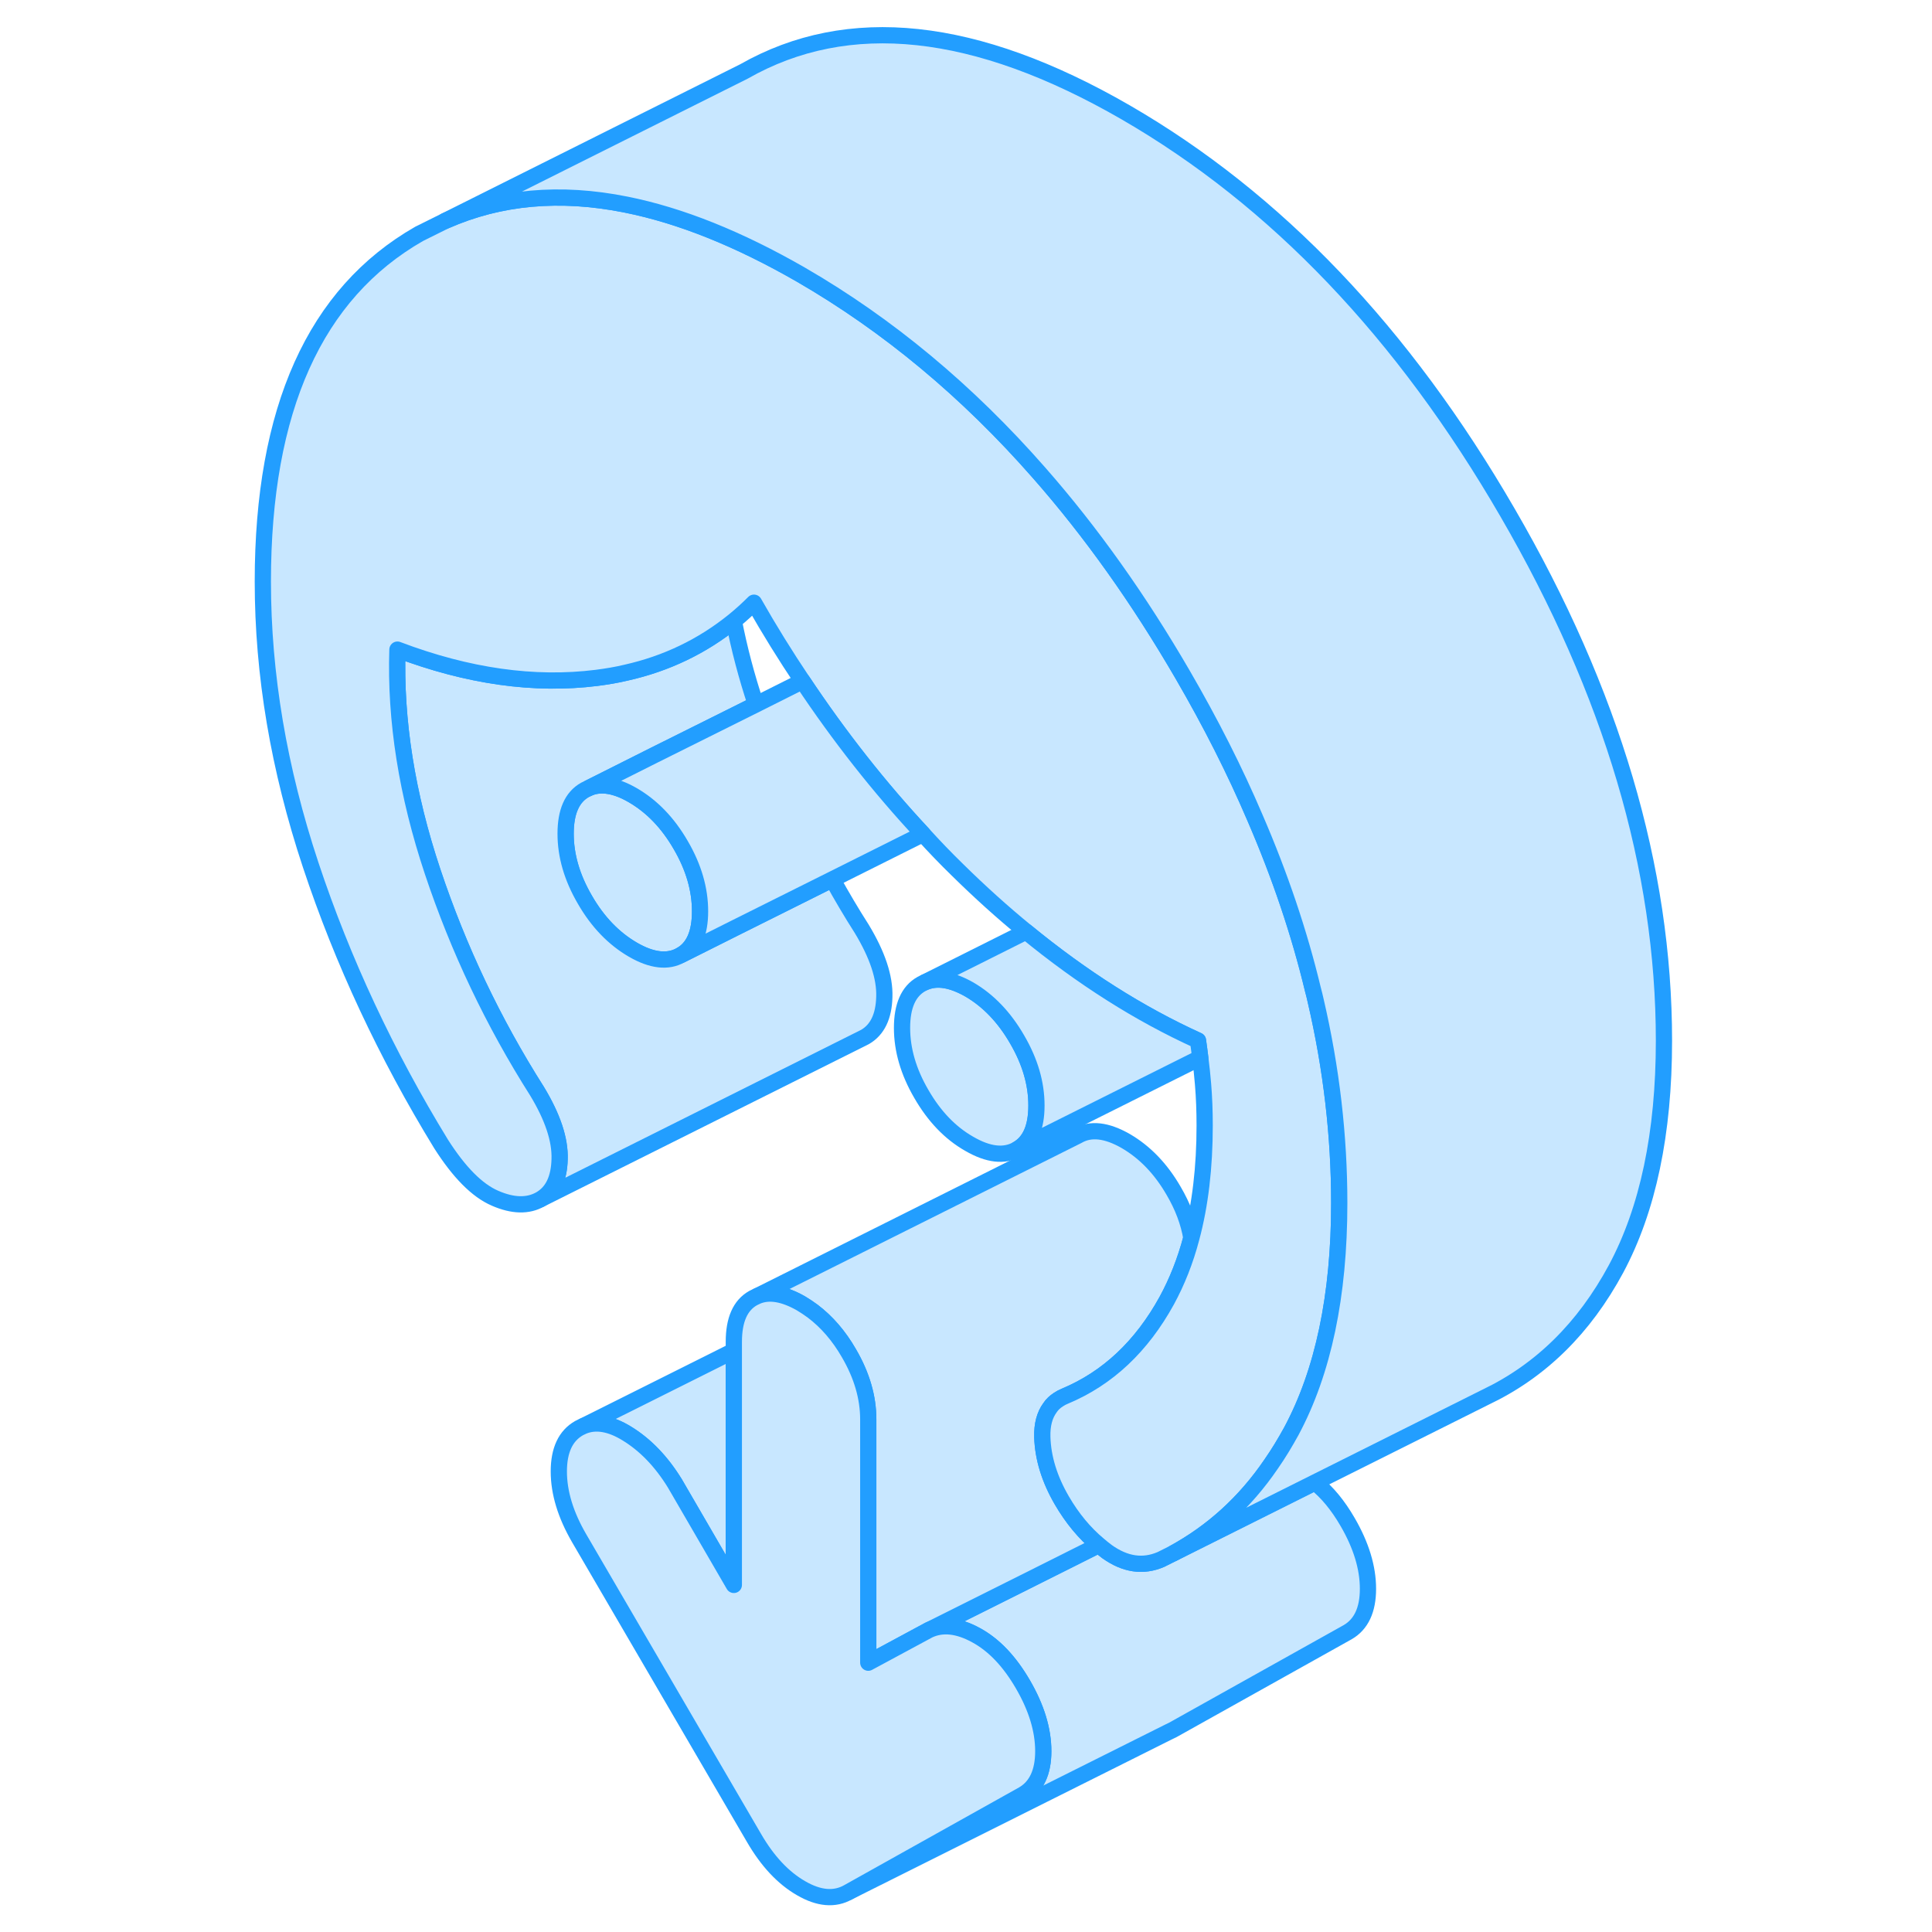 <svg width="48" height="48" viewBox="0 0 91 119" fill="#c8e7ff" xmlns="http://www.w3.org/2000/svg" stroke-width="1px" stroke-linecap="round" stroke-linejoin="round"><path d="M49.84 68.092C49.84 69.442 49.45 70.342 48.65 70.792C47.86 71.242 46.87 71.132 45.7 70.452C44.52 69.782 43.54 68.752 42.75 67.382C41.95 66.012 41.56 64.652 41.56 63.312C41.56 61.972 41.95 61.062 42.75 60.612L42.99 60.492C43.74 60.182 44.64 60.342 45.7 60.942C46.87 61.622 47.86 62.652 48.65 64.022C49.45 65.392 49.84 66.742 49.84 68.092Z" stroke="#229EFF" stroke-linejoin="round"/><path d="M29.12 56.133C29.12 57.483 28.73 58.383 27.93 58.833C27.14 59.283 26.15 59.173 24.98 58.493C23.81 57.813 22.82 56.793 22.03 55.423C21.23 54.053 20.84 52.693 20.84 51.353C20.84 50.013 21.23 49.103 22.03 48.653L22.28 48.533C23.02 48.223 23.93 48.373 24.98 48.983C26.15 49.663 27.14 50.683 27.93 52.053C28.73 53.423 29.12 54.783 29.12 56.133Z" stroke="#229EFF" stroke-linejoin="round"/><path d="M70.259 97.862C70.259 99.162 69.839 100.053 69.009 100.533L58.239 106.552L57.969 106.683L38.239 116.552L49.009 110.533C49.839 110.053 50.259 109.163 50.259 107.863C50.259 106.563 49.839 105.183 49.009 103.753C48.179 102.323 47.219 101.313 46.109 100.713C45.009 100.113 44.039 100.013 43.209 100.403L49.089 97.463L53.679 95.162C53.849 95.312 54.019 95.442 54.189 95.573C55.299 96.362 56.399 96.532 57.509 96.052L58.289 95.662L66.989 91.312C67.739 91.903 68.409 92.713 69.009 93.752C69.839 95.183 70.259 96.552 70.259 97.862Z" stroke="#229EFF" stroke-linejoin="round"/><path d="M59.38 76.252C59.01 77.662 58.5 78.942 57.87 80.102C56.32 82.922 54.23 84.892 51.6 85.992C51.45 86.052 51.32 86.122 51.2 86.202C50.98 86.342 50.8 86.512 50.67 86.712C50.34 87.162 50.18 87.762 50.2 88.512C50.24 89.802 50.64 91.102 51.4 92.412C52.04 93.512 52.8 94.432 53.68 95.162L49.09 97.462L43.21 100.402L39.48 102.412V87.432C39.48 86.082 39.09 84.722 38.29 83.352C37.67 82.272 36.92 81.412 36.06 80.762C35.83 80.592 35.59 80.432 35.34 80.282C34.29 79.682 33.38 79.522 32.64 79.832L52.39 69.952C53.18 69.492 54.17 69.612 55.34 70.282C56.51 70.962 57.5 71.982 58.29 73.352C58.86 74.322 59.22 75.292 59.38 76.252Z" stroke="#229EFF" stroke-linejoin="round"/><path d="M40.469 61.402C40.439 62.612 40.039 63.432 39.279 63.872L19.279 73.872C20.039 73.432 20.439 72.612 20.469 71.402C20.509 70.192 20.039 68.802 19.079 67.212C16.379 62.962 14.239 58.452 12.649 53.692C11.059 48.932 10.339 44.372 10.479 40.012C14.829 41.662 18.919 42.232 22.749 41.752C23.369 41.672 23.979 41.572 24.559 41.432C27.059 40.872 29.269 39.802 31.199 38.242C31.529 39.932 31.979 41.652 32.559 43.392L26.299 46.512L22.279 48.532L22.029 48.652C21.229 49.102 20.839 50.002 20.839 51.352C20.839 52.702 21.229 54.052 22.029 55.422C22.819 56.792 23.809 57.812 24.979 58.492C26.149 59.172 27.139 59.282 27.929 58.832L31.259 57.162L37.269 54.162C37.839 55.192 38.439 56.212 39.079 57.212C40.039 58.802 40.509 60.192 40.469 61.402Z" stroke="#229EFF" stroke-linejoin="round"/><path d="M68.489 74.103C68.489 79.813 67.499 84.493 65.539 88.153C65.149 88.863 64.739 89.543 64.299 90.173C62.679 92.553 60.669 94.363 58.289 95.663L57.51 96.053C56.4 96.533 55.3 96.363 54.19 95.573C54.02 95.443 53.849 95.313 53.679 95.163C52.799 94.433 52.039 93.513 51.4 92.413C50.639 91.103 50.239 89.803 50.2 88.513C50.179 87.763 50.339 87.163 50.669 86.713C50.799 86.513 50.98 86.343 51.2 86.203C51.319 86.123 51.449 86.053 51.599 85.993C54.229 84.893 56.319 82.923 57.869 80.103C58.499 78.943 59.01 77.663 59.38 76.253C59.929 74.213 60.2 71.903 60.2 69.323C60.2 68.453 60.169 67.593 60.099 66.763C60.059 66.253 59.999 65.713 59.929 65.153C59.889 64.813 59.839 64.453 59.789 64.093C56.179 62.453 52.65 60.213 49.2 57.383C47.77 56.213 46.359 54.943 44.969 53.573C44.239 52.863 43.529 52.123 42.849 51.373C40.169 48.503 37.699 45.363 35.429 41.953C34.389 40.403 33.389 38.793 32.44 37.123C32.039 37.523 31.63 37.893 31.2 38.243C29.27 39.803 27.059 40.873 24.559 41.433C23.979 41.573 23.369 41.673 22.75 41.753C18.919 42.233 14.829 41.663 10.479 40.013C10.339 44.373 11.059 48.933 12.649 53.693C14.239 58.453 16.38 62.963 19.079 67.213C20.04 68.803 20.509 70.193 20.469 71.403C20.439 72.613 20.04 73.433 19.279 73.873C18.52 74.303 17.589 74.283 16.489 73.803C15.379 73.323 14.28 72.203 13.169 70.463C9.789 64.943 7.109 59.213 5.139 53.283C3.169 47.353 2.189 41.533 2.189 35.823C2.189 25.213 5.399 18.073 11.819 14.403L13.429 13.603C16.779 12.123 20.489 11.783 24.559 12.603C27.909 13.273 31.5 14.713 35.34 16.923C40.7 20.023 45.59 24.093 49.999 29.123C53.2 32.763 56.149 36.913 58.849 41.563C60.569 44.523 62.059 47.463 63.309 50.393C64.839 53.933 66.029 57.453 66.869 60.953C66.929 61.163 66.98 61.383 67.029 61.603C68.01 65.803 68.489 69.973 68.489 74.103Z" stroke="#229EFF" stroke-linejoin="round"/><path d="M88.49 64.103C88.49 69.812 87.5 74.493 85.54 78.153C83.57 81.812 80.89 84.442 77.51 86.052L66.99 91.312L58.29 95.662C60.67 94.362 62.68 92.552 64.3 90.172C64.74 89.543 65.15 88.862 65.54 88.153C67.5 84.493 68.49 79.812 68.49 74.103C68.49 69.972 68.01 65.802 67.03 61.602C66.98 61.383 66.93 61.163 66.87 60.953C66.03 57.453 64.84 53.932 63.31 50.392C62.06 47.462 60.57 44.523 58.85 41.562C56.15 36.913 53.2 32.763 50 29.122C45.59 24.093 40.7 20.023 35.34 16.922C31.5 14.713 27.91 13.273 24.56 12.602C20.49 11.783 16.78 12.123 13.43 13.602L31.82 4.403C38.25 0.743 46.09 1.583 55.34 6.923C64.59 12.273 72.43 20.483 78.85 31.562C85.28 42.633 88.49 53.483 88.49 64.103Z" stroke="#229EFF" stroke-linejoin="round"/><path d="M31.2 83.202V97.622L27.57 91.372C26.74 90.022 25.76 89.002 24.62 88.302C23.6 87.672 22.69 87.522 21.92 87.842L31.2 83.202Z" stroke="#229EFF" stroke-linejoin="round"/><path d="M50.26 107.862C50.26 109.162 49.84 110.052 49.01 110.532L38.24 116.552C37.41 117.022 36.44 116.942 35.34 116.302C34.23 115.662 33.27 114.632 32.44 113.202L21.67 94.742C20.84 93.312 20.42 91.942 20.42 90.632C20.42 89.322 20.84 88.432 21.67 87.962L21.92 87.842C22.69 87.522 23.6 87.672 24.62 88.302C25.76 89.002 26.74 90.022 27.57 91.372L31.2 97.622V82.652C31.2 81.302 31.59 80.402 32.39 79.952L32.64 79.832C33.38 79.522 34.29 79.682 35.34 80.282C35.59 80.432 35.83 80.592 36.06 80.762C36.92 81.412 37.67 82.272 38.29 83.352C39.09 84.722 39.48 86.082 39.48 87.432V102.412L43.21 100.402C44.04 100.012 45.01 100.112 46.11 100.712C47.22 101.312 48.18 102.322 49.01 103.752C49.84 105.182 50.26 106.552 50.26 107.862Z" stroke="#229EFF" stroke-linejoin="round"/><path d="M42.849 51.372L37.269 54.162L31.259 57.162L27.929 58.832C28.729 58.382 29.119 57.482 29.119 56.132C29.119 54.782 28.729 53.422 27.929 52.052C27.139 50.682 26.149 49.662 24.979 48.982C23.929 48.372 23.019 48.222 22.279 48.532L26.299 46.512L32.559 43.392L35.429 41.952C37.699 45.362 40.169 48.502 42.849 51.372Z" stroke="#229EFF" stroke-linejoin="round"/><path d="M49.839 68.093C49.839 66.743 49.449 65.393 48.649 64.023C47.859 62.653 46.869 61.623 45.699 60.943C44.639 60.343 43.739 60.183 42.989 60.493L49.199 57.383C52.649 60.213 56.179 62.453 59.789 64.093C59.839 64.453 59.889 64.813 59.929 65.153L48.649 70.793C49.449 70.343 49.839 69.443 49.839 68.093Z" stroke="#229EFF" stroke-linejoin="round"/></svg>
